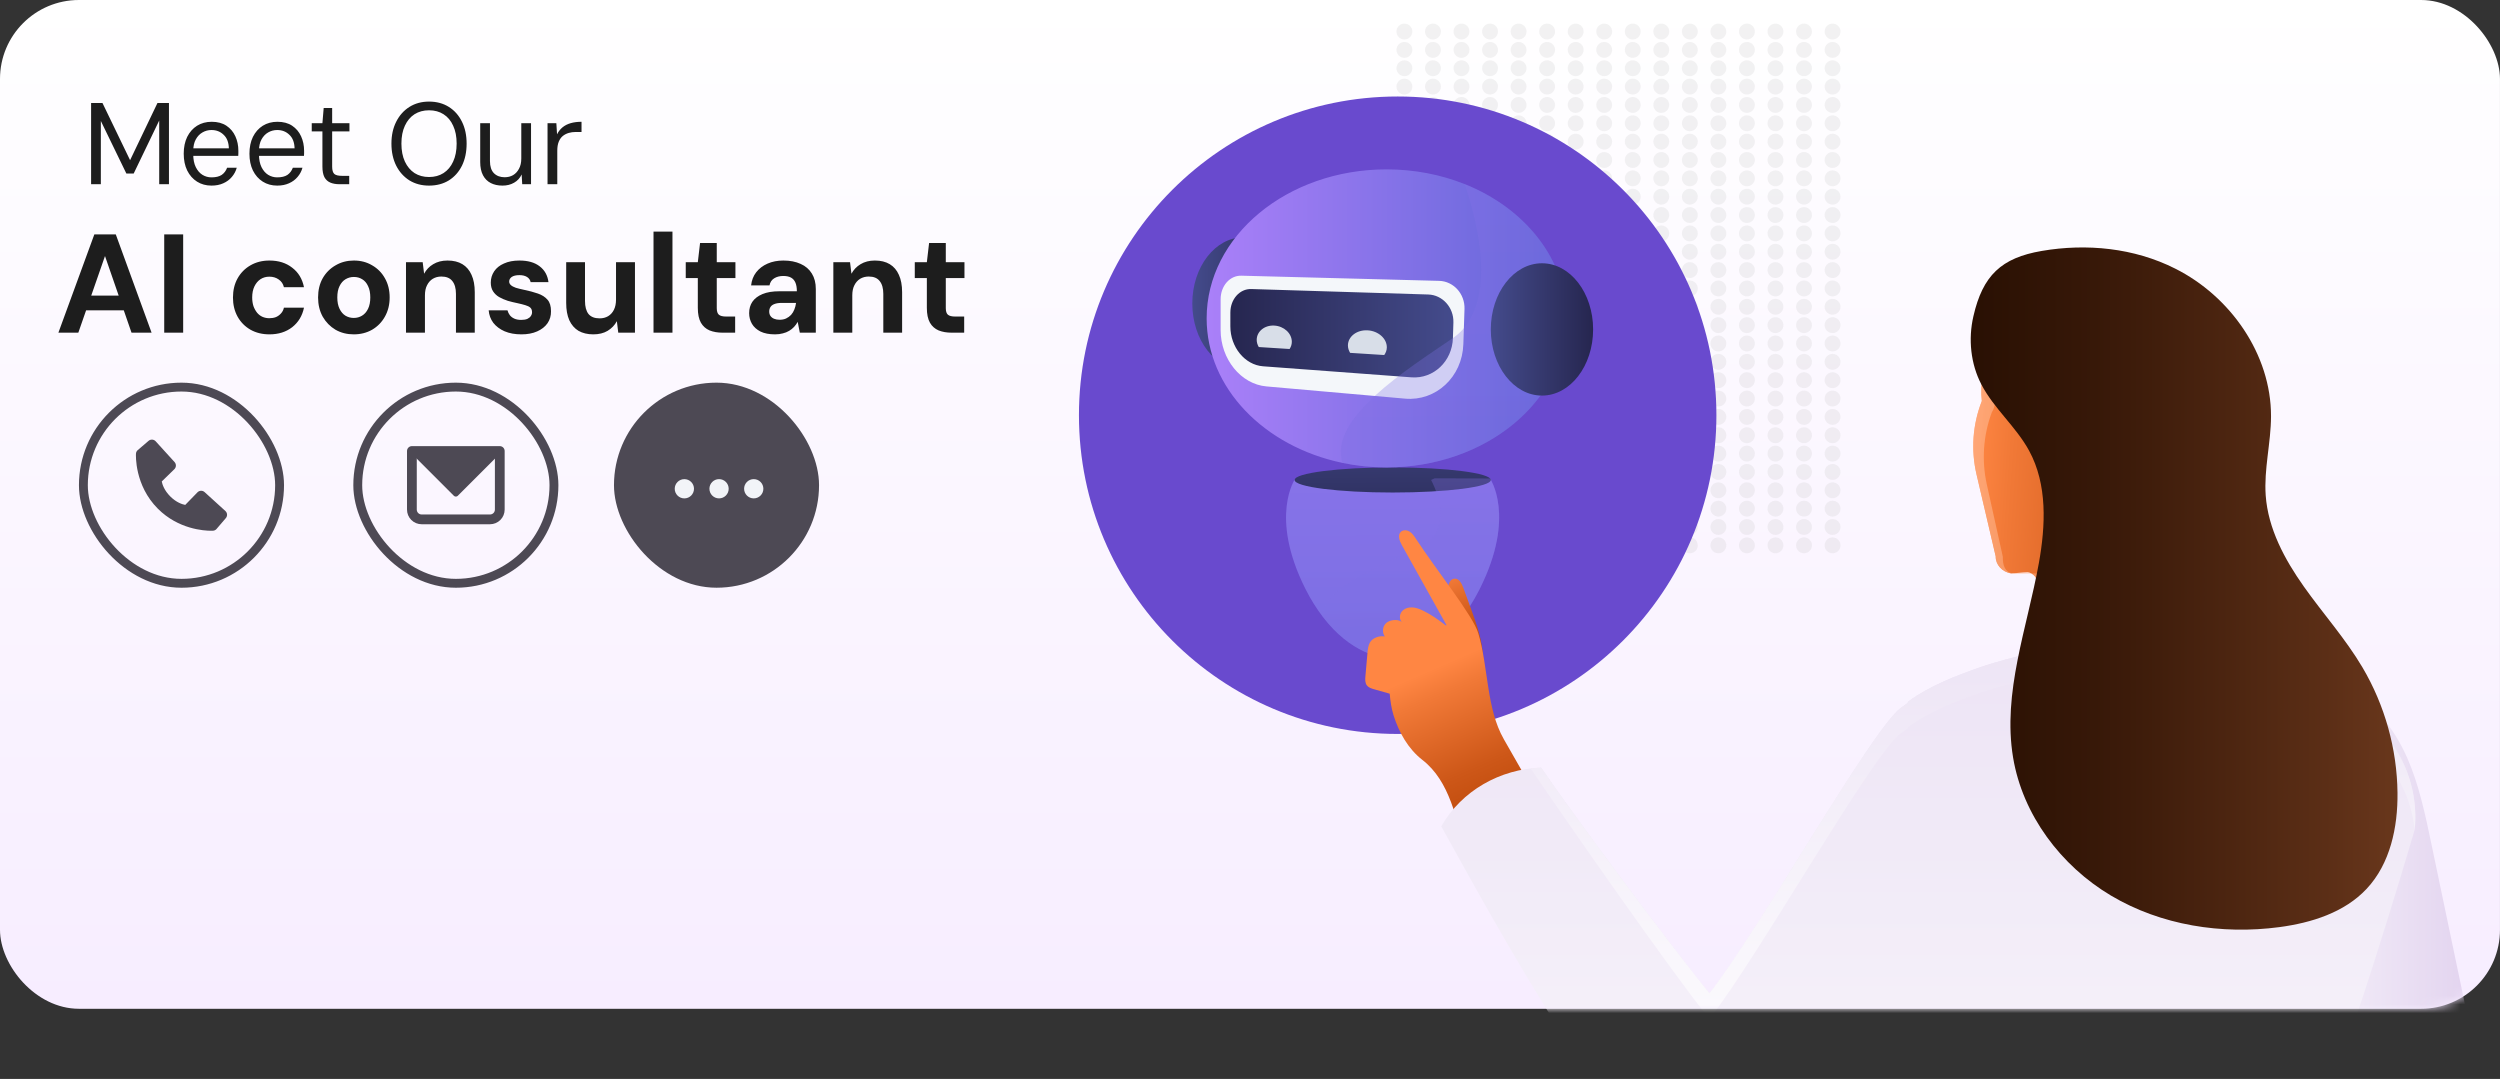<svg width="285" height="123" viewBox="0 0 285 123" fill="none" xmlns="http://www.w3.org/2000/svg">
<rect x="0" y="0" width="285" height="123" fill="#333333" stroke="none"/>
<rect width="284.997" height="115" rx="9" fill="url(#paint0_linear_22_1320)"/>
<mask id="mask0_22_1320" style="mask-type:alpha" maskUnits="userSpaceOnUse" x="0" y="0" width="285" height="115">
<rect width="284.997" height="115" rx="9" fill="url(#paint1_linear_22_1320)"/>
</mask>
<g mask="url(#mask0_22_1320)">
<g opacity="0.4" clip-path="url(#clip0_22_1320)">
<circle cx="160.102" cy="3.596" r="0.904" fill="#BEBEBE" fill-opacity="0.5"/>
<circle cx="163.356" cy="3.596" r="0.904" fill="#BEBEBE" fill-opacity="0.5"/>
<circle cx="166.61" cy="3.596" r="0.904" fill="#BEBEBE" fill-opacity="0.5"/>
<circle cx="169.864" cy="3.596" r="0.904" fill="#BEBEBE" fill-opacity="0.5"/>
<circle cx="173.118" cy="3.596" r="0.904" fill="#BEBEBE" fill-opacity="0.5"/>
<circle cx="176.372" cy="3.596" r="0.904" fill="#BEBEBE" fill-opacity="0.5"/>
<circle cx="179.626" cy="3.596" r="0.904" fill="#BEBEBE" fill-opacity="0.5"/>
<circle cx="182.879" cy="3.596" r="0.904" fill="#BEBEBE" fill-opacity="0.5"/>
<circle cx="186.133" cy="3.596" r="0.904" fill="#BEBEBE" fill-opacity="0.5"/>
<circle cx="189.387" cy="3.596" r="0.904" fill="#BEBEBE" fill-opacity="0.5"/>
<circle cx="192.641" cy="3.596" r="0.904" fill="#BEBEBE" fill-opacity="0.5"/>
<circle cx="195.895" cy="3.596" r="0.904" fill="#BEBEBE" fill-opacity="0.5"/>
<circle cx="199.149" cy="3.596" r="0.904" fill="#BEBEBE" fill-opacity="0.5"/>
<circle cx="202.403" cy="3.596" r="0.904" fill="#BEBEBE" fill-opacity="0.5"/>
<circle cx="205.657" cy="3.596" r="0.904" fill="#BEBEBE" fill-opacity="0.5"/>
<circle cx="208.911" cy="3.596" r="0.904" fill="#BEBEBE" fill-opacity="0.5"/>
<circle cx="160.102" cy="5.688" r="0.904" fill="#BEBEBE" fill-opacity="0.5"/>
<circle cx="163.356" cy="5.688" r="0.904" fill="#BEBEBE" fill-opacity="0.5"/>
<circle cx="166.61" cy="5.688" r="0.904" fill="#BEBEBE" fill-opacity="0.5"/>
<circle cx="169.864" cy="5.688" r="0.904" fill="#BEBEBE" fill-opacity="0.5"/>
<circle cx="173.118" cy="5.688" r="0.904" fill="#BEBEBE" fill-opacity="0.5"/>
<circle cx="176.372" cy="5.688" r="0.904" fill="#BEBEBE" fill-opacity="0.5"/>
<circle cx="179.626" cy="5.688" r="0.904" fill="#BEBEBE" fill-opacity="0.5"/>
<circle cx="182.879" cy="5.688" r="0.904" fill="#BEBEBE" fill-opacity="0.5"/>
<circle cx="186.133" cy="5.688" r="0.904" fill="#BEBEBE" fill-opacity="0.5"/>
<circle cx="189.387" cy="5.688" r="0.904" fill="#BEBEBE" fill-opacity="0.5"/>
<circle cx="192.641" cy="5.688" r="0.904" fill="#BEBEBE" fill-opacity="0.5"/>
<circle cx="195.895" cy="5.688" r="0.904" fill="#BEBEBE" fill-opacity="0.5"/>
<circle cx="199.149" cy="5.688" r="0.904" fill="#BEBEBE" fill-opacity="0.5"/>
<circle cx="202.403" cy="5.688" r="0.904" fill="#BEBEBE" fill-opacity="0.5"/>
<circle cx="205.657" cy="5.688" r="0.904" fill="#BEBEBE" fill-opacity="0.5"/>
<circle cx="208.911" cy="5.688" r="0.904" fill="#BEBEBE" fill-opacity="0.5"/>
<circle cx="160.102" cy="7.78" r="0.904" fill="#BEBEBE" fill-opacity="0.5"/>
<circle cx="163.356" cy="7.78" r="0.904" fill="#BEBEBE" fill-opacity="0.5"/>
<circle cx="166.61" cy="7.78" r="0.904" fill="#BEBEBE" fill-opacity="0.5"/>
<circle cx="169.864" cy="7.78" r="0.904" fill="#BEBEBE" fill-opacity="0.5"/>
<circle cx="173.118" cy="7.78" r="0.904" fill="#BEBEBE" fill-opacity="0.5"/>
<circle cx="176.372" cy="7.78" r="0.904" fill="#BEBEBE" fill-opacity="0.5"/>
<circle cx="179.626" cy="7.78" r="0.904" fill="#BEBEBE" fill-opacity="0.5"/>
<circle cx="182.879" cy="7.78" r="0.904" fill="#BEBEBE" fill-opacity="0.5"/>
<circle cx="186.133" cy="7.78" r="0.904" fill="#BEBEBE" fill-opacity="0.5"/>
<circle cx="189.387" cy="7.78" r="0.904" fill="#BEBEBE" fill-opacity="0.5"/>
<circle cx="192.641" cy="7.78" r="0.904" fill="#BEBEBE" fill-opacity="0.5"/>
<circle cx="195.895" cy="7.78" r="0.904" fill="#BEBEBE" fill-opacity="0.5"/>
<circle cx="199.149" cy="7.78" r="0.904" fill="#BEBEBE" fill-opacity="0.5"/>
<circle cx="202.403" cy="7.78" r="0.904" fill="#BEBEBE" fill-opacity="0.5"/>
<circle cx="205.657" cy="7.78" r="0.904" fill="#BEBEBE" fill-opacity="0.5"/>
<circle cx="208.911" cy="7.78" r="0.904" fill="#BEBEBE" fill-opacity="0.5"/>
<circle cx="160.102" cy="9.872" r="0.904" fill="#BEBEBE" fill-opacity="0.5"/>
<circle cx="163.356" cy="9.872" r="0.904" fill="#BEBEBE" fill-opacity="0.5"/>
<circle cx="166.61" cy="9.872" r="0.904" fill="#BEBEBE" fill-opacity="0.5"/>
<circle cx="169.864" cy="9.872" r="0.904" fill="#BEBEBE" fill-opacity="0.5"/>
<circle cx="173.118" cy="9.872" r="0.904" fill="#BEBEBE" fill-opacity="0.5"/>
<circle cx="176.372" cy="9.872" r="0.904" fill="#BEBEBE" fill-opacity="0.5"/>
<circle cx="179.626" cy="9.872" r="0.904" fill="#BEBEBE" fill-opacity="0.5"/>
<circle cx="182.879" cy="9.872" r="0.904" fill="#BEBEBE" fill-opacity="0.5"/>
<circle cx="186.133" cy="9.872" r="0.904" fill="#BEBEBE" fill-opacity="0.5"/>
<circle cx="189.387" cy="9.872" r="0.904" fill="#BEBEBE" fill-opacity="0.5"/>
<circle cx="192.641" cy="9.872" r="0.904" fill="#BEBEBE" fill-opacity="0.5"/>
<circle cx="195.895" cy="9.872" r="0.904" fill="#BEBEBE" fill-opacity="0.5"/>
<circle cx="199.149" cy="9.872" r="0.904" fill="#BEBEBE" fill-opacity="0.5"/>
<circle cx="202.403" cy="9.872" r="0.904" fill="#BEBEBE" fill-opacity="0.5"/>
<circle cx="205.657" cy="9.872" r="0.904" fill="#BEBEBE" fill-opacity="0.5"/>
<circle cx="208.911" cy="9.872" r="0.904" fill="#BEBEBE" fill-opacity="0.5"/>
<circle cx="160.102" cy="11.964" r="0.904" fill="#BEBEBE" fill-opacity="0.5"/>
<circle cx="163.356" cy="11.964" r="0.904" fill="#BEBEBE" fill-opacity="0.5"/>
<circle cx="166.61" cy="11.964" r="0.904" fill="#BEBEBE" fill-opacity="0.5"/>
<circle cx="169.864" cy="11.964" r="0.904" fill="#BEBEBE" fill-opacity="0.5"/>
<circle cx="173.118" cy="11.964" r="0.904" fill="#BEBEBE" fill-opacity="0.5"/>
<circle cx="176.372" cy="11.964" r="0.904" fill="#BEBEBE" fill-opacity="0.5"/>
<circle cx="179.626" cy="11.964" r="0.904" fill="#BEBEBE" fill-opacity="0.5"/>
<circle cx="182.879" cy="11.964" r="0.904" fill="#BEBEBE" fill-opacity="0.5"/>
<circle cx="186.133" cy="11.964" r="0.904" fill="#BEBEBE" fill-opacity="0.5"/>
<circle cx="189.387" cy="11.964" r="0.904" fill="#BEBEBE" fill-opacity="0.5"/>
<circle cx="192.641" cy="11.964" r="0.904" fill="#BEBEBE" fill-opacity="0.5"/>
<circle cx="195.895" cy="11.964" r="0.904" fill="#BEBEBE" fill-opacity="0.5"/>
<circle cx="199.149" cy="11.964" r="0.904" fill="#BEBEBE" fill-opacity="0.5"/>
<circle cx="202.403" cy="11.964" r="0.904" fill="#BEBEBE" fill-opacity="0.5"/>
<circle cx="205.657" cy="11.964" r="0.904" fill="#BEBEBE" fill-opacity="0.5"/>
<circle cx="208.911" cy="11.964" r="0.904" fill="#BEBEBE" fill-opacity="0.5"/>
<circle cx="160.102" cy="14.056" r="0.904" fill="#BEBEBE" fill-opacity="0.5"/>
<circle cx="163.356" cy="14.056" r="0.904" fill="#BEBEBE" fill-opacity="0.5"/>
<circle cx="166.61" cy="14.056" r="0.904" fill="#BEBEBE" fill-opacity="0.5"/>
<circle cx="169.864" cy="14.056" r="0.904" fill="#BEBEBE" fill-opacity="0.5"/>
<circle cx="173.118" cy="14.056" r="0.904" fill="#BEBEBE" fill-opacity="0.5"/>
<circle cx="176.372" cy="14.056" r="0.904" fill="#BEBEBE" fill-opacity="0.5"/>
<circle cx="179.626" cy="14.056" r="0.904" fill="#BEBEBE" fill-opacity="0.5"/>
<circle cx="182.879" cy="14.056" r="0.904" fill="#BEBEBE" fill-opacity="0.5"/>
<circle cx="186.133" cy="14.056" r="0.904" fill="#BEBEBE" fill-opacity="0.5"/>
<circle cx="189.387" cy="14.056" r="0.904" fill="#BEBEBE" fill-opacity="0.5"/>
<circle cx="192.641" cy="14.056" r="0.904" fill="#BEBEBE" fill-opacity="0.5"/>
<circle cx="195.895" cy="14.056" r="0.904" fill="#BEBEBE" fill-opacity="0.5"/>
<circle cx="199.149" cy="14.056" r="0.904" fill="#BEBEBE" fill-opacity="0.5"/>
<circle cx="202.403" cy="14.056" r="0.904" fill="#BEBEBE" fill-opacity="0.5"/>
<circle cx="205.657" cy="14.056" r="0.904" fill="#BEBEBE" fill-opacity="0.5"/>
<circle cx="208.911" cy="14.056" r="0.904" fill="#BEBEBE" fill-opacity="0.5"/>
<circle cx="160.102" cy="16.148" r="0.904" fill="#BEBEBE" fill-opacity="0.5"/>
<circle cx="163.356" cy="16.147" r="0.904" fill="#BEBEBE" fill-opacity="0.5"/>
<circle cx="166.61" cy="16.147" r="0.904" fill="#BEBEBE" fill-opacity="0.5"/>
<circle cx="169.864" cy="16.147" r="0.904" fill="#BEBEBE" fill-opacity="0.5"/>
<circle cx="173.118" cy="16.147" r="0.904" fill="#BEBEBE" fill-opacity="0.5"/>
<circle cx="176.372" cy="16.147" r="0.904" fill="#BEBEBE" fill-opacity="0.5"/>
<circle cx="179.626" cy="16.147" r="0.904" fill="#BEBEBE" fill-opacity="0.5"/>
<circle cx="182.879" cy="16.147" r="0.904" fill="#BEBEBE" fill-opacity="0.5"/>
<circle cx="186.133" cy="16.147" r="0.904" fill="#BEBEBE" fill-opacity="0.5"/>
<circle cx="189.387" cy="16.147" r="0.904" fill="#BEBEBE" fill-opacity="0.5"/>
<circle cx="192.641" cy="16.147" r="0.904" fill="#BEBEBE" fill-opacity="0.5"/>
<circle cx="195.895" cy="16.147" r="0.904" fill="#BEBEBE" fill-opacity="0.5"/>
<circle cx="199.149" cy="16.147" r="0.904" fill="#BEBEBE" fill-opacity="0.5"/>
<circle cx="202.403" cy="16.147" r="0.904" fill="#BEBEBE" fill-opacity="0.5"/>
<circle cx="205.657" cy="16.147" r="0.904" fill="#BEBEBE" fill-opacity="0.5"/>
<circle cx="208.911" cy="16.148" r="0.904" fill="#BEBEBE" fill-opacity="0.5"/>
<circle cx="160.102" cy="18.239" r="0.904" fill="#BEBEBE" fill-opacity="0.5"/>
<circle cx="163.356" cy="18.239" r="0.904" fill="#BEBEBE" fill-opacity="0.5"/>
<circle cx="166.61" cy="18.239" r="0.904" fill="#BEBEBE" fill-opacity="0.5"/>
<circle cx="169.864" cy="18.239" r="0.904" fill="#BEBEBE" fill-opacity="0.5"/>
<circle cx="173.118" cy="18.239" r="0.904" fill="#BEBEBE" fill-opacity="0.5"/>
<circle cx="176.372" cy="18.239" r="0.904" fill="#BEBEBE" fill-opacity="0.5"/>
<circle cx="179.626" cy="18.239" r="0.904" fill="#BEBEBE" fill-opacity="0.5"/>
<circle cx="182.879" cy="18.239" r="0.904" fill="#BEBEBE" fill-opacity="0.5"/>
<circle cx="186.133" cy="18.239" r="0.904" fill="#BEBEBE" fill-opacity="0.5"/>
<circle cx="189.387" cy="18.239" r="0.904" fill="#BEBEBE" fill-opacity="0.5"/>
<circle cx="192.641" cy="18.239" r="0.904" fill="#BEBEBE" fill-opacity="0.5"/>
<circle cx="195.895" cy="18.239" r="0.904" fill="#BEBEBE" fill-opacity="0.5"/>
<circle cx="199.149" cy="18.239" r="0.904" fill="#BEBEBE" fill-opacity="0.5"/>
<circle cx="202.403" cy="18.239" r="0.904" fill="#BEBEBE" fill-opacity="0.5"/>
<circle cx="205.657" cy="18.239" r="0.904" fill="#BEBEBE" fill-opacity="0.5"/>
<circle cx="208.911" cy="18.239" r="0.904" fill="#BEBEBE" fill-opacity="0.5"/>
<circle cx="160.102" cy="20.331" r="0.904" fill="#BEBEBE" fill-opacity="0.5"/>
<circle cx="163.356" cy="20.331" r="0.904" fill="#BEBEBE" fill-opacity="0.5"/>
<circle cx="166.61" cy="20.331" r="0.904" fill="#BEBEBE" fill-opacity="0.5"/>
<circle cx="169.864" cy="20.331" r="0.904" fill="#BEBEBE" fill-opacity="0.5"/>
<circle cx="173.118" cy="20.331" r="0.904" fill="#BEBEBE" fill-opacity="0.5"/>
<circle cx="176.372" cy="20.331" r="0.904" fill="#BEBEBE" fill-opacity="0.5"/>
<circle cx="179.626" cy="20.331" r="0.904" fill="#BEBEBE" fill-opacity="0.5"/>
<circle cx="182.879" cy="20.331" r="0.904" fill="#BEBEBE" fill-opacity="0.5"/>
<circle cx="186.133" cy="20.331" r="0.904" fill="#BEBEBE" fill-opacity="0.5"/>
<circle cx="189.387" cy="20.331" r="0.904" fill="#BEBEBE" fill-opacity="0.5"/>
<circle cx="192.641" cy="20.331" r="0.904" fill="#BEBEBE" fill-opacity="0.5"/>
<circle cx="195.895" cy="20.331" r="0.904" fill="#BEBEBE" fill-opacity="0.5"/>
<circle cx="199.149" cy="20.331" r="0.904" fill="#BEBEBE" fill-opacity="0.5"/>
<circle cx="202.403" cy="20.331" r="0.904" fill="#BEBEBE" fill-opacity="0.5"/>
<circle cx="205.657" cy="20.331" r="0.904" fill="#BEBEBE" fill-opacity="0.5"/>
<circle cx="208.911" cy="20.331" r="0.904" fill="#BEBEBE" fill-opacity="0.5"/>
<circle cx="160.102" cy="22.423" r="0.904" fill="#BEBEBE" fill-opacity="0.5"/>
<circle cx="163.356" cy="22.423" r="0.904" fill="#BEBEBE" fill-opacity="0.5"/>
<circle cx="166.61" cy="22.423" r="0.904" fill="#BEBEBE" fill-opacity="0.5"/>
<circle cx="169.864" cy="22.423" r="0.904" fill="#BEBEBE" fill-opacity="0.5"/>
<circle cx="173.118" cy="22.423" r="0.904" fill="#BEBEBE" fill-opacity="0.5"/>
<circle cx="176.372" cy="22.423" r="0.904" fill="#BEBEBE" fill-opacity="0.5"/>
<circle cx="179.626" cy="22.423" r="0.904" fill="#BEBEBE" fill-opacity="0.5"/>
<circle cx="182.879" cy="22.423" r="0.904" fill="#BEBEBE" fill-opacity="0.5"/>
<circle cx="186.133" cy="22.423" r="0.904" fill="#BEBEBE" fill-opacity="0.5"/>
<circle cx="189.387" cy="22.423" r="0.904" fill="#BEBEBE" fill-opacity="0.5"/>
<circle cx="192.641" cy="22.423" r="0.904" fill="#BEBEBE" fill-opacity="0.5"/>
<circle cx="195.895" cy="22.423" r="0.904" fill="#BEBEBE" fill-opacity="0.5"/>
<circle cx="199.149" cy="22.423" r="0.904" fill="#BEBEBE" fill-opacity="0.5"/>
<circle cx="202.403" cy="22.423" r="0.904" fill="#BEBEBE" fill-opacity="0.5"/>
<circle cx="205.657" cy="22.423" r="0.904" fill="#BEBEBE" fill-opacity="0.5"/>
<circle cx="208.911" cy="22.423" r="0.904" fill="#BEBEBE" fill-opacity="0.5"/>
<circle cx="160.102" cy="24.515" r="0.904" fill="#BEBEBE" fill-opacity="0.5"/>
<circle cx="163.356" cy="24.515" r="0.904" fill="#BEBEBE" fill-opacity="0.5"/>
<circle cx="166.61" cy="24.515" r="0.904" fill="#BEBEBE" fill-opacity="0.5"/>
<circle cx="169.864" cy="24.515" r="0.904" fill="#BEBEBE" fill-opacity="0.5"/>
<circle cx="173.118" cy="24.515" r="0.904" fill="#BEBEBE" fill-opacity="0.5"/>
<circle cx="176.372" cy="24.515" r="0.904" fill="#BEBEBE" fill-opacity="0.5"/>
<circle cx="179.626" cy="24.515" r="0.904" fill="#BEBEBE" fill-opacity="0.5"/>
<circle cx="182.879" cy="24.515" r="0.904" fill="#BEBEBE" fill-opacity="0.5"/>
<circle cx="186.133" cy="24.515" r="0.904" fill="#BEBEBE" fill-opacity="0.5"/>
<circle cx="189.387" cy="24.515" r="0.904" fill="#BEBEBE" fill-opacity="0.5"/>
<circle cx="192.641" cy="24.515" r="0.904" fill="#BEBEBE" fill-opacity="0.5"/>
<circle cx="195.895" cy="24.515" r="0.904" fill="#BEBEBE" fill-opacity="0.5"/>
<circle cx="199.149" cy="24.515" r="0.904" fill="#BEBEBE" fill-opacity="0.5"/>
<circle cx="202.403" cy="24.515" r="0.904" fill="#BEBEBE" fill-opacity="0.5"/>
<circle cx="205.657" cy="24.515" r="0.904" fill="#BEBEBE" fill-opacity="0.5"/>
<circle cx="208.911" cy="24.515" r="0.904" fill="#BEBEBE" fill-opacity="0.5"/>
<circle cx="160.102" cy="26.607" r="0.904" fill="#BEBEBE" fill-opacity="0.5"/>
<circle cx="163.356" cy="26.607" r="0.904" fill="#BEBEBE" fill-opacity="0.5"/>
<circle cx="166.61" cy="26.607" r="0.904" fill="#BEBEBE" fill-opacity="0.5"/>
<circle cx="169.864" cy="26.607" r="0.904" fill="#BEBEBE" fill-opacity="0.5"/>
<circle cx="173.118" cy="26.607" r="0.904" fill="#BEBEBE" fill-opacity="0.5"/>
<circle cx="176.372" cy="26.607" r="0.904" fill="#BEBEBE" fill-opacity="0.5"/>
<circle cx="179.625" cy="26.607" r="0.904" fill="#BEBEBE" fill-opacity="0.5"/>
<circle cx="182.879" cy="26.607" r="0.904" fill="#BEBEBE" fill-opacity="0.5"/>
<circle cx="186.133" cy="26.607" r="0.904" fill="#BEBEBE" fill-opacity="0.5"/>
<circle cx="189.387" cy="26.607" r="0.904" fill="#BEBEBE" fill-opacity="0.5"/>
<circle cx="192.641" cy="26.607" r="0.904" fill="#BEBEBE" fill-opacity="0.5"/>
<circle cx="195.895" cy="26.607" r="0.904" fill="#BEBEBE" fill-opacity="0.5"/>
<circle cx="199.149" cy="26.607" r="0.904" fill="#BEBEBE" fill-opacity="0.5"/>
<circle cx="202.403" cy="26.607" r="0.904" fill="#BEBEBE" fill-opacity="0.5"/>
<circle cx="205.657" cy="26.607" r="0.904" fill="#BEBEBE" fill-opacity="0.5"/>
<circle cx="208.911" cy="26.607" r="0.904" fill="#BEBEBE" fill-opacity="0.5"/>
<circle cx="160.102" cy="28.699" r="0.904" fill="#BEBEBE" fill-opacity="0.5"/>
<circle cx="163.356" cy="28.699" r="0.904" fill="#BEBEBE" fill-opacity="0.5"/>
<circle cx="166.61" cy="28.699" r="0.904" fill="#BEBEBE" fill-opacity="0.5"/>
<circle cx="169.864" cy="28.699" r="0.904" fill="#BEBEBE" fill-opacity="0.5"/>
<circle cx="173.118" cy="28.699" r="0.904" fill="#BEBEBE" fill-opacity="0.5"/>
<circle cx="176.372" cy="28.699" r="0.904" fill="#BEBEBE" fill-opacity="0.5"/>
<circle cx="179.626" cy="28.699" r="0.904" fill="#BEBEBE" fill-opacity="0.5"/>
<circle cx="182.879" cy="28.699" r="0.904" fill="#BEBEBE" fill-opacity="0.5"/>
<circle cx="186.133" cy="28.699" r="0.904" fill="#BEBEBE" fill-opacity="0.5"/>
<circle cx="189.387" cy="28.699" r="0.904" fill="#BEBEBE" fill-opacity="0.5"/>
<circle cx="192.641" cy="28.699" r="0.904" fill="#BEBEBE" fill-opacity="0.5"/>
<circle cx="195.895" cy="28.699" r="0.904" fill="#BEBEBE" fill-opacity="0.5"/>
<circle cx="199.149" cy="28.699" r="0.904" fill="#BEBEBE" fill-opacity="0.5"/>
<circle cx="202.403" cy="28.699" r="0.904" fill="#BEBEBE" fill-opacity="0.5"/>
<circle cx="205.657" cy="28.699" r="0.904" fill="#BEBEBE" fill-opacity="0.5"/>
<circle cx="208.911" cy="28.699" r="0.904" fill="#BEBEBE" fill-opacity="0.5"/>
<circle cx="160.102" cy="30.791" r="0.904" fill="#BEBEBE" fill-opacity="0.5"/>
<circle cx="163.356" cy="30.791" r="0.904" fill="#BEBEBE" fill-opacity="0.5"/>
<circle cx="166.61" cy="30.791" r="0.904" fill="#BEBEBE" fill-opacity="0.5"/>
<circle cx="169.864" cy="30.791" r="0.904" fill="#BEBEBE" fill-opacity="0.5"/>
<circle cx="173.118" cy="30.791" r="0.904" fill="#BEBEBE" fill-opacity="0.5"/>
<circle cx="176.372" cy="30.791" r="0.904" fill="#BEBEBE" fill-opacity="0.5"/>
<circle cx="179.626" cy="30.791" r="0.904" fill="#BEBEBE" fill-opacity="0.5"/>
<circle cx="182.879" cy="30.791" r="0.904" fill="#BEBEBE" fill-opacity="0.5"/>
<circle cx="186.133" cy="30.791" r="0.904" fill="#BEBEBE" fill-opacity="0.5"/>
<circle cx="189.387" cy="30.791" r="0.904" fill="#BEBEBE" fill-opacity="0.5"/>
<circle cx="192.641" cy="30.791" r="0.904" fill="#BEBEBE" fill-opacity="0.5"/>
<circle cx="195.895" cy="30.791" r="0.904" fill="#BEBEBE" fill-opacity="0.5"/>
<circle cx="199.149" cy="30.791" r="0.904" fill="#BEBEBE" fill-opacity="0.5"/>
<circle cx="202.403" cy="30.791" r="0.904" fill="#BEBEBE" fill-opacity="0.5"/>
<circle cx="205.657" cy="30.791" r="0.904" fill="#BEBEBE" fill-opacity="0.5"/>
<circle cx="208.911" cy="30.791" r="0.904" fill="#BEBEBE" fill-opacity="0.5"/>
<circle cx="160.102" cy="32.883" r="0.904" fill="#BEBEBE" fill-opacity="0.5"/>
<circle cx="163.356" cy="32.883" r="0.904" fill="#BEBEBE" fill-opacity="0.5"/>
<circle cx="166.61" cy="32.883" r="0.904" fill="#BEBEBE" fill-opacity="0.5"/>
<circle cx="169.864" cy="32.883" r="0.904" fill="#BEBEBE" fill-opacity="0.5"/>
<circle cx="173.118" cy="32.883" r="0.904" fill="#BEBEBE" fill-opacity="0.5"/>
<circle cx="176.372" cy="32.883" r="0.904" fill="#BEBEBE" fill-opacity="0.5"/>
<circle cx="179.626" cy="32.883" r="0.904" fill="#BEBEBE" fill-opacity="0.5"/>
<circle cx="182.879" cy="32.883" r="0.904" fill="#BEBEBE" fill-opacity="0.5"/>
<circle cx="186.133" cy="32.883" r="0.904" fill="#BEBEBE" fill-opacity="0.5"/>
<circle cx="189.387" cy="32.883" r="0.904" fill="#BEBEBE" fill-opacity="0.5"/>
<circle cx="192.641" cy="32.883" r="0.904" fill="#BEBEBE" fill-opacity="0.5"/>
<circle cx="195.895" cy="32.883" r="0.904" fill="#BEBEBE" fill-opacity="0.5"/>
<circle cx="199.149" cy="32.883" r="0.904" fill="#BEBEBE" fill-opacity="0.5"/>
<circle cx="202.403" cy="32.883" r="0.904" fill="#BEBEBE" fill-opacity="0.5"/>
<circle cx="205.657" cy="32.883" r="0.904" fill="#BEBEBE" fill-opacity="0.5"/>
<circle cx="208.911" cy="32.883" r="0.904" fill="#BEBEBE" fill-opacity="0.5"/>
<circle cx="160.102" cy="34.974" r="0.904" fill="#BEBEBE" fill-opacity="0.5"/>
<circle cx="163.356" cy="34.975" r="0.904" fill="#BEBEBE" fill-opacity="0.5"/>
<circle cx="166.61" cy="34.975" r="0.904" fill="#BEBEBE" fill-opacity="0.5"/>
<circle cx="169.864" cy="34.975" r="0.904" fill="#BEBEBE" fill-opacity="0.5"/>
<circle cx="173.118" cy="34.975" r="0.904" fill="#BEBEBE" fill-opacity="0.5"/>
<circle cx="176.372" cy="34.975" r="0.904" fill="#BEBEBE" fill-opacity="0.5"/>
<circle cx="179.626" cy="34.975" r="0.904" fill="#BEBEBE" fill-opacity="0.5"/>
<circle cx="182.879" cy="34.975" r="0.904" fill="#BEBEBE" fill-opacity="0.5"/>
<circle cx="186.133" cy="34.975" r="0.904" fill="#BEBEBE" fill-opacity="0.5"/>
<circle cx="189.387" cy="34.975" r="0.904" fill="#BEBEBE" fill-opacity="0.5"/>
<circle cx="192.641" cy="34.975" r="0.904" fill="#BEBEBE" fill-opacity="0.5"/>
<circle cx="195.895" cy="34.975" r="0.904" fill="#BEBEBE" fill-opacity="0.5"/>
<circle cx="199.149" cy="34.975" r="0.904" fill="#BEBEBE" fill-opacity="0.5"/>
<circle cx="202.403" cy="34.975" r="0.904" fill="#BEBEBE" fill-opacity="0.5"/>
<circle cx="205.657" cy="34.975" r="0.904" fill="#BEBEBE" fill-opacity="0.5"/>
<circle cx="208.911" cy="34.974" r="0.904" fill="#BEBEBE" fill-opacity="0.5"/>
<circle cx="160.102" cy="37.066" r="0.904" fill="#BEBEBE" fill-opacity="0.5"/>
<circle cx="163.356" cy="37.067" r="0.904" fill="#BEBEBE" fill-opacity="0.5"/>
<circle cx="166.61" cy="37.067" r="0.904" fill="#BEBEBE" fill-opacity="0.5"/>
<circle cx="169.864" cy="37.067" r="0.904" fill="#BEBEBE" fill-opacity="0.5"/>
<circle cx="173.118" cy="37.067" r="0.904" fill="#BEBEBE" fill-opacity="0.5"/>
<circle cx="176.372" cy="37.067" r="0.904" fill="#BEBEBE" fill-opacity="0.5"/>
<circle cx="179.626" cy="37.067" r="0.904" fill="#BEBEBE" fill-opacity="0.5"/>
<circle cx="182.879" cy="37.067" r="0.904" fill="#BEBEBE" fill-opacity="0.5"/>
<circle cx="186.133" cy="37.067" r="0.904" fill="#BEBEBE" fill-opacity="0.5"/>
<circle cx="189.387" cy="37.067" r="0.904" fill="#BEBEBE" fill-opacity="0.5"/>
<circle cx="192.641" cy="37.067" r="0.904" fill="#BEBEBE" fill-opacity="0.5"/>
<circle cx="195.895" cy="37.067" r="0.904" fill="#BEBEBE" fill-opacity="0.5"/>
<circle cx="199.149" cy="37.067" r="0.904" fill="#BEBEBE" fill-opacity="0.5"/>
<circle cx="202.403" cy="37.067" r="0.904" fill="#BEBEBE" fill-opacity="0.5"/>
<circle cx="205.657" cy="37.067" r="0.904" fill="#BEBEBE" fill-opacity="0.5"/>
<circle cx="208.911" cy="37.066" r="0.904" fill="#BEBEBE" fill-opacity="0.5"/>
<circle cx="160.102" cy="39.158" r="0.904" fill="#BEBEBE" fill-opacity="0.5"/>
<circle cx="163.356" cy="39.158" r="0.904" fill="#BEBEBE" fill-opacity="0.5"/>
<circle cx="166.61" cy="39.158" r="0.904" fill="#BEBEBE" fill-opacity="0.5"/>
<circle cx="169.864" cy="39.158" r="0.904" fill="#BEBEBE" fill-opacity="0.5"/>
<circle cx="173.118" cy="39.158" r="0.904" fill="#BEBEBE" fill-opacity="0.5"/>
<circle cx="176.372" cy="39.158" r="0.904" fill="#BEBEBE" fill-opacity="0.5"/>
<circle cx="179.626" cy="39.158" r="0.904" fill="#BEBEBE" fill-opacity="0.5"/>
<circle cx="182.879" cy="39.158" r="0.904" fill="#BEBEBE" fill-opacity="0.5"/>
<circle cx="186.133" cy="39.158" r="0.904" fill="#BEBEBE" fill-opacity="0.5"/>
<circle cx="189.387" cy="39.158" r="0.904" fill="#BEBEBE" fill-opacity="0.5"/>
<circle cx="192.641" cy="39.158" r="0.904" fill="#BEBEBE" fill-opacity="0.5"/>
<circle cx="195.895" cy="39.158" r="0.904" fill="#BEBEBE" fill-opacity="0.5"/>
<circle cx="199.149" cy="39.158" r="0.904" fill="#BEBEBE" fill-opacity="0.5"/>
<circle cx="202.403" cy="39.158" r="0.904" fill="#BEBEBE" fill-opacity="0.5"/>
<circle cx="205.657" cy="39.158" r="0.904" fill="#BEBEBE" fill-opacity="0.5"/>
<circle cx="208.911" cy="39.158" r="0.904" fill="#BEBEBE" fill-opacity="0.5"/>
<circle cx="160.102" cy="41.25" r="0.904" fill="#BEBEBE" fill-opacity="0.5"/>
<circle cx="163.356" cy="41.25" r="0.904" fill="#BEBEBE" fill-opacity="0.5"/>
<circle cx="166.61" cy="41.25" r="0.904" fill="#BEBEBE" fill-opacity="0.5"/>
<circle cx="169.864" cy="41.25" r="0.904" fill="#BEBEBE" fill-opacity="0.5"/>
<circle cx="173.118" cy="41.25" r="0.904" fill="#BEBEBE" fill-opacity="0.5"/>
<circle cx="176.372" cy="41.25" r="0.904" fill="#BEBEBE" fill-opacity="0.5"/>
<circle cx="179.626" cy="41.25" r="0.904" fill="#BEBEBE" fill-opacity="0.5"/>
<circle cx="182.879" cy="41.25" r="0.904" fill="#BEBEBE" fill-opacity="0.5"/>
<circle cx="186.133" cy="41.25" r="0.904" fill="#BEBEBE" fill-opacity="0.5"/>
<circle cx="189.387" cy="41.25" r="0.904" fill="#BEBEBE" fill-opacity="0.5"/>
<circle cx="192.641" cy="41.25" r="0.904" fill="#BEBEBE" fill-opacity="0.5"/>
<circle cx="195.895" cy="41.25" r="0.904" fill="#BEBEBE" fill-opacity="0.5"/>
<circle cx="199.149" cy="41.25" r="0.904" fill="#BEBEBE" fill-opacity="0.5"/>
<circle cx="202.403" cy="41.25" r="0.904" fill="#BEBEBE" fill-opacity="0.5"/>
<circle cx="205.657" cy="41.25" r="0.904" fill="#BEBEBE" fill-opacity="0.5"/>
<circle cx="208.911" cy="41.25" r="0.904" fill="#BEBEBE" fill-opacity="0.5"/>
<circle cx="160.102" cy="43.342" r="0.904" fill="#BEBEBE" fill-opacity="0.5"/>
<circle cx="163.356" cy="43.342" r="0.904" fill="#BEBEBE" fill-opacity="0.5"/>
<circle cx="166.61" cy="43.342" r="0.904" fill="#BEBEBE" fill-opacity="0.5"/>
<circle cx="169.864" cy="43.342" r="0.904" fill="#BEBEBE" fill-opacity="0.5"/>
<circle cx="173.118" cy="43.342" r="0.904" fill="#BEBEBE" fill-opacity="0.5"/>
<circle cx="176.372" cy="43.342" r="0.904" fill="#BEBEBE" fill-opacity="0.5"/>
<circle cx="179.626" cy="43.342" r="0.904" fill="#BEBEBE" fill-opacity="0.5"/>
<circle cx="182.879" cy="43.342" r="0.904" fill="#BEBEBE" fill-opacity="0.5"/>
<circle cx="186.133" cy="43.342" r="0.904" fill="#BEBEBE" fill-opacity="0.5"/>
<circle cx="189.387" cy="43.342" r="0.904" fill="#BEBEBE" fill-opacity="0.5"/>
<circle cx="192.641" cy="43.342" r="0.904" fill="#BEBEBE" fill-opacity="0.5"/>
<circle cx="195.895" cy="43.342" r="0.904" fill="#BEBEBE" fill-opacity="0.5"/>
<circle cx="199.149" cy="43.342" r="0.904" fill="#BEBEBE" fill-opacity="0.5"/>
<circle cx="202.403" cy="43.342" r="0.904" fill="#BEBEBE" fill-opacity="0.5"/>
<circle cx="205.657" cy="43.342" r="0.904" fill="#BEBEBE" fill-opacity="0.5"/>
<circle cx="208.911" cy="43.342" r="0.904" fill="#BEBEBE" fill-opacity="0.5"/>
<circle cx="160.102" cy="45.434" r="0.904" fill="#BEBEBE" fill-opacity="0.5"/>
<circle cx="163.356" cy="45.434" r="0.904" fill="#BEBEBE" fill-opacity="0.5"/>
<circle cx="166.61" cy="45.434" r="0.904" fill="#BEBEBE" fill-opacity="0.5"/>
<circle cx="169.864" cy="45.434" r="0.904" fill="#BEBEBE" fill-opacity="0.5"/>
<circle cx="173.118" cy="45.434" r="0.904" fill="#BEBEBE" fill-opacity="0.5"/>
<circle cx="176.372" cy="45.434" r="0.904" fill="#BEBEBE" fill-opacity="0.5"/>
<circle cx="179.626" cy="45.434" r="0.904" fill="#BEBEBE" fill-opacity="0.5"/>
<circle cx="182.879" cy="45.434" r="0.904" fill="#BEBEBE" fill-opacity="0.5"/>
<circle cx="186.133" cy="45.434" r="0.904" fill="#BEBEBE" fill-opacity="0.5"/>
<circle cx="189.387" cy="45.434" r="0.904" fill="#BEBEBE" fill-opacity="0.5"/>
<circle cx="192.641" cy="45.434" r="0.904" fill="#BEBEBE" fill-opacity="0.5"/>
<circle cx="195.895" cy="45.434" r="0.904" fill="#BEBEBE" fill-opacity="0.5"/>
<circle cx="199.149" cy="45.434" r="0.904" fill="#BEBEBE" fill-opacity="0.5"/>
<circle cx="202.403" cy="45.434" r="0.904" fill="#BEBEBE" fill-opacity="0.5"/>
<circle cx="205.657" cy="45.434" r="0.904" fill="#BEBEBE" fill-opacity="0.5"/>
<circle cx="208.911" cy="45.434" r="0.904" fill="#BEBEBE" fill-opacity="0.5"/>
<circle cx="160.102" cy="47.526" r="0.904" fill="#BEBEBE" fill-opacity="0.5"/>
<circle cx="163.356" cy="47.526" r="0.904" fill="#BEBEBE" fill-opacity="0.5"/>
<circle cx="166.61" cy="47.526" r="0.904" fill="#BEBEBE" fill-opacity="0.5"/>
<circle cx="169.864" cy="47.526" r="0.904" fill="#BEBEBE" fill-opacity="0.5"/>
<circle cx="173.118" cy="47.526" r="0.904" fill="#BEBEBE" fill-opacity="0.5"/>
<circle cx="176.372" cy="47.526" r="0.904" fill="#BEBEBE" fill-opacity="0.5"/>
<circle cx="179.626" cy="47.526" r="0.904" fill="#BEBEBE" fill-opacity="0.5"/>
<circle cx="182.879" cy="47.526" r="0.904" fill="#BEBEBE" fill-opacity="0.5"/>
<circle cx="186.133" cy="47.526" r="0.904" fill="#BEBEBE" fill-opacity="0.5"/>
<circle cx="189.387" cy="47.526" r="0.904" fill="#BEBEBE" fill-opacity="0.5"/>
<circle cx="192.641" cy="47.526" r="0.904" fill="#BEBEBE" fill-opacity="0.5"/>
<circle cx="195.895" cy="47.526" r="0.904" fill="#BEBEBE" fill-opacity="0.5"/>
<circle cx="199.149" cy="47.526" r="0.904" fill="#BEBEBE" fill-opacity="0.5"/>
<circle cx="202.403" cy="47.526" r="0.904" fill="#BEBEBE" fill-opacity="0.5"/>
<circle cx="205.657" cy="47.526" r="0.904" fill="#BEBEBE" fill-opacity="0.5"/>
<circle cx="208.911" cy="47.526" r="0.904" fill="#BEBEBE" fill-opacity="0.5"/>
<circle cx="160.102" cy="49.618" r="0.904" fill="#BEBEBE" fill-opacity="0.5"/>
<circle cx="163.356" cy="49.618" r="0.904" fill="#BEBEBE" fill-opacity="0.5"/>
<circle cx="166.61" cy="49.618" r="0.904" fill="#BEBEBE" fill-opacity="0.5"/>
<circle cx="169.864" cy="49.618" r="0.904" fill="#BEBEBE" fill-opacity="0.5"/>
<circle cx="173.118" cy="49.618" r="0.904" fill="#BEBEBE" fill-opacity="0.5"/>
<circle cx="176.372" cy="49.618" r="0.904" fill="#BEBEBE" fill-opacity="0.5"/>
<circle cx="179.626" cy="49.618" r="0.904" fill="#BEBEBE" fill-opacity="0.5"/>
<circle cx="182.879" cy="49.618" r="0.904" fill="#BEBEBE" fill-opacity="0.5"/>
<circle cx="186.133" cy="49.618" r="0.904" fill="#BEBEBE" fill-opacity="0.5"/>
<circle cx="189.387" cy="49.618" r="0.904" fill="#BEBEBE" fill-opacity="0.5"/>
<circle cx="192.641" cy="49.618" r="0.904" fill="#BEBEBE" fill-opacity="0.5"/>
<circle cx="195.895" cy="49.618" r="0.904" fill="#BEBEBE" fill-opacity="0.5"/>
<circle cx="199.149" cy="49.618" r="0.904" fill="#BEBEBE" fill-opacity="0.5"/>
<circle cx="202.403" cy="49.618" r="0.904" fill="#BEBEBE" fill-opacity="0.5"/>
<circle cx="205.657" cy="49.618" r="0.904" fill="#BEBEBE" fill-opacity="0.5"/>
<circle cx="208.911" cy="49.618" r="0.904" fill="#BEBEBE" fill-opacity="0.5"/>
<circle cx="160.102" cy="51.71" r="0.904" fill="#BEBEBE" fill-opacity="0.5"/>
<circle cx="163.356" cy="51.71" r="0.904" fill="#BEBEBE" fill-opacity="0.5"/>
<circle cx="166.61" cy="51.71" r="0.904" fill="#BEBEBE" fill-opacity="0.5"/>
<circle cx="169.864" cy="51.71" r="0.904" fill="#BEBEBE" fill-opacity="0.5"/>
<circle cx="173.118" cy="51.71" r="0.904" fill="#BEBEBE" fill-opacity="0.5"/>
<circle cx="176.372" cy="51.71" r="0.904" fill="#BEBEBE" fill-opacity="0.5"/>
<circle cx="179.626" cy="51.71" r="0.904" fill="#BEBEBE" fill-opacity="0.5"/>
<circle cx="182.879" cy="51.71" r="0.904" fill="#BEBEBE" fill-opacity="0.5"/>
<circle cx="186.133" cy="51.71" r="0.904" fill="#BEBEBE" fill-opacity="0.5"/>
<circle cx="189.387" cy="51.71" r="0.904" fill="#BEBEBE" fill-opacity="0.5"/>
<circle cx="192.641" cy="51.71" r="0.904" fill="#BEBEBE" fill-opacity="0.5"/>
<circle cx="195.895" cy="51.71" r="0.904" fill="#BEBEBE" fill-opacity="0.5"/>
<circle cx="199.149" cy="51.71" r="0.904" fill="#BEBEBE" fill-opacity="0.5"/>
<circle cx="202.403" cy="51.71" r="0.904" fill="#BEBEBE" fill-opacity="0.5"/>
<circle cx="205.657" cy="51.71" r="0.904" fill="#BEBEBE" fill-opacity="0.5"/>
<circle cx="208.911" cy="51.71" r="0.904" fill="#BEBEBE" fill-opacity="0.5"/>
<circle cx="160.102" cy="53.802" r="0.904" fill="#BEBEBE" fill-opacity="0.5"/>
<circle cx="163.356" cy="53.801" r="0.904" fill="#BEBEBE" fill-opacity="0.5"/>
<circle cx="166.61" cy="53.801" r="0.904" fill="#BEBEBE" fill-opacity="0.5"/>
<circle cx="169.864" cy="53.801" r="0.904" fill="#BEBEBE" fill-opacity="0.5"/>
<circle cx="173.118" cy="53.801" r="0.904" fill="#BEBEBE" fill-opacity="0.5"/>
<circle cx="176.372" cy="53.801" r="0.904" fill="#BEBEBE" fill-opacity="0.5"/>
<circle cx="179.626" cy="53.801" r="0.904" fill="#BEBEBE" fill-opacity="0.5"/>
<circle cx="182.879" cy="53.801" r="0.904" fill="#BEBEBE" fill-opacity="0.5"/>
<circle cx="186.133" cy="53.801" r="0.904" fill="#BEBEBE" fill-opacity="0.5"/>
<circle cx="189.387" cy="53.801" r="0.904" fill="#BEBEBE" fill-opacity="0.5"/>
<circle cx="192.641" cy="53.801" r="0.904" fill="#BEBEBE" fill-opacity="0.5"/>
<circle cx="195.895" cy="53.801" r="0.904" fill="#BEBEBE" fill-opacity="0.5"/>
<circle cx="199.149" cy="53.801" r="0.904" fill="#BEBEBE" fill-opacity="0.5"/>
<circle cx="202.403" cy="53.801" r="0.904" fill="#BEBEBE" fill-opacity="0.5"/>
<circle cx="205.657" cy="53.801" r="0.904" fill="#BEBEBE" fill-opacity="0.5"/>
<circle cx="208.911" cy="53.802" r="0.904" fill="#BEBEBE" fill-opacity="0.5"/>
<circle cx="160.102" cy="55.894" r="0.904" fill="#BEBEBE" fill-opacity="0.5"/>
<circle cx="163.356" cy="55.894" r="0.904" fill="#BEBEBE" fill-opacity="0.5"/>
<circle cx="166.61" cy="55.894" r="0.904" fill="#BEBEBE" fill-opacity="0.5"/>
<circle cx="169.864" cy="55.894" r="0.904" fill="#BEBEBE" fill-opacity="0.5"/>
<circle cx="173.118" cy="55.894" r="0.904" fill="#BEBEBE" fill-opacity="0.5"/>
<circle cx="176.372" cy="55.894" r="0.904" fill="#BEBEBE" fill-opacity="0.5"/>
<circle cx="179.626" cy="55.894" r="0.904" fill="#BEBEBE" fill-opacity="0.5"/>
<circle cx="182.879" cy="55.894" r="0.904" fill="#BEBEBE" fill-opacity="0.5"/>
<circle cx="186.133" cy="55.894" r="0.904" fill="#BEBEBE" fill-opacity="0.5"/>
<circle cx="189.387" cy="55.894" r="0.904" fill="#BEBEBE" fill-opacity="0.5"/>
<circle cx="192.641" cy="55.894" r="0.904" fill="#BEBEBE" fill-opacity="0.5"/>
<circle cx="195.895" cy="55.894" r="0.904" fill="#BEBEBE" fill-opacity="0.5"/>
<circle cx="199.149" cy="55.894" r="0.904" fill="#BEBEBE" fill-opacity="0.5"/>
<circle cx="202.403" cy="55.894" r="0.904" fill="#BEBEBE" fill-opacity="0.5"/>
<circle cx="205.657" cy="55.894" r="0.904" fill="#BEBEBE" fill-opacity="0.5"/>
<circle cx="208.911" cy="55.894" r="0.904" fill="#BEBEBE" fill-opacity="0.5"/>
<circle cx="160.102" cy="57.985" r="0.904" fill="#BEBEBE" fill-opacity="0.5"/>
<circle cx="163.356" cy="57.985" r="0.904" fill="#BEBEBE" fill-opacity="0.5"/>
<circle cx="166.61" cy="57.985" r="0.904" fill="#BEBEBE" fill-opacity="0.5"/>
<circle cx="169.864" cy="57.985" r="0.904" fill="#BEBEBE" fill-opacity="0.5"/>
<circle cx="173.118" cy="57.985" r="0.904" fill="#BEBEBE" fill-opacity="0.5"/>
<circle cx="176.372" cy="57.985" r="0.904" fill="#BEBEBE" fill-opacity="0.5"/>
<circle cx="179.626" cy="57.985" r="0.904" fill="#BEBEBE" fill-opacity="0.5"/>
<circle cx="182.879" cy="57.985" r="0.904" fill="#BEBEBE" fill-opacity="0.5"/>
<circle cx="186.133" cy="57.985" r="0.904" fill="#BEBEBE" fill-opacity="0.5"/>
<circle cx="189.387" cy="57.985" r="0.904" fill="#BEBEBE" fill-opacity="0.5"/>
<circle cx="192.641" cy="57.985" r="0.904" fill="#BEBEBE" fill-opacity="0.5"/>
<circle cx="195.895" cy="57.985" r="0.904" fill="#BEBEBE" fill-opacity="0.5"/>
<circle cx="199.149" cy="57.985" r="0.904" fill="#BEBEBE" fill-opacity="0.5"/>
<circle cx="202.403" cy="57.985" r="0.904" fill="#BEBEBE" fill-opacity="0.5"/>
<circle cx="205.657" cy="57.985" r="0.904" fill="#BEBEBE" fill-opacity="0.5"/>
<circle cx="208.911" cy="57.985" r="0.904" fill="#BEBEBE" fill-opacity="0.5"/>
<circle cx="160.102" cy="60.077" r="0.904" fill="#BEBEBE" fill-opacity="0.5"/>
<circle cx="163.356" cy="60.077" r="0.904" fill="#BEBEBE" fill-opacity="0.5"/>
<circle cx="166.61" cy="60.077" r="0.904" fill="#BEBEBE" fill-opacity="0.5"/>
<circle cx="169.864" cy="60.077" r="0.904" fill="#BEBEBE" fill-opacity="0.5"/>
<circle cx="173.118" cy="60.077" r="0.904" fill="#BEBEBE" fill-opacity="0.5"/>
<circle cx="176.372" cy="60.077" r="0.904" fill="#BEBEBE" fill-opacity="0.5"/>
<circle cx="179.626" cy="60.077" r="0.904" fill="#BEBEBE" fill-opacity="0.5"/>
<circle cx="182.879" cy="60.077" r="0.904" fill="#BEBEBE" fill-opacity="0.5"/>
<circle cx="186.133" cy="60.077" r="0.904" fill="#BEBEBE" fill-opacity="0.5"/>
<circle cx="189.387" cy="60.077" r="0.904" fill="#BEBEBE" fill-opacity="0.5"/>
<circle cx="192.641" cy="60.077" r="0.904" fill="#BEBEBE" fill-opacity="0.5"/>
<circle cx="195.895" cy="60.077" r="0.904" fill="#BEBEBE" fill-opacity="0.5"/>
<circle cx="199.149" cy="60.077" r="0.904" fill="#BEBEBE" fill-opacity="0.5"/>
<circle cx="202.403" cy="60.077" r="0.904" fill="#BEBEBE" fill-opacity="0.5"/>
<circle cx="205.657" cy="60.077" r="0.904" fill="#BEBEBE" fill-opacity="0.5"/>
<circle cx="208.911" cy="60.077" r="0.904" fill="#BEBEBE" fill-opacity="0.5"/>
<circle cx="160.102" cy="62.169" r="0.904" fill="#BEBEBE" fill-opacity="0.5"/>
<circle cx="163.356" cy="62.169" r="0.904" fill="#BEBEBE" fill-opacity="0.5"/>
<circle cx="166.61" cy="62.169" r="0.904" fill="#BEBEBE" fill-opacity="0.5"/>
<circle cx="169.864" cy="62.169" r="0.904" fill="#BEBEBE" fill-opacity="0.5"/>
<circle cx="173.118" cy="62.169" r="0.904" fill="#BEBEBE" fill-opacity="0.5"/>
<circle cx="176.372" cy="62.169" r="0.904" fill="#BEBEBE" fill-opacity="0.5"/>
<circle cx="179.626" cy="62.169" r="0.904" fill="#BEBEBE" fill-opacity="0.5"/>
<circle cx="182.879" cy="62.169" r="0.904" fill="#BEBEBE" fill-opacity="0.5"/>
<circle cx="186.133" cy="62.169" r="0.904" fill="#BEBEBE" fill-opacity="0.5"/>
<circle cx="189.387" cy="62.169" r="0.904" fill="#BEBEBE" fill-opacity="0.5"/>
<circle cx="192.641" cy="62.169" r="0.904" fill="#BEBEBE" fill-opacity="0.5"/>
<circle cx="195.895" cy="62.169" r="0.904" fill="#BEBEBE" fill-opacity="0.5"/>
<circle cx="199.149" cy="62.169" r="0.904" fill="#BEBEBE" fill-opacity="0.5"/>
<circle cx="202.403" cy="62.169" r="0.904" fill="#BEBEBE" fill-opacity="0.5"/>
<circle cx="205.657" cy="62.169" r="0.904" fill="#BEBEBE" fill-opacity="0.5"/>
<circle cx="208.911" cy="62.169" r="0.904" fill="#BEBEBE" fill-opacity="0.5"/>
</g>
<circle cx="159.335" cy="47.335" r="36.335" fill="#694ACE"/>
<g clip-path="url(#clip1_22_1320)">
<path d="M168.699 67.109C165.12 74.251 160.252 75.009 158.816 75.081V75.087C158.816 75.087 158.858 75.09 158.751 75.088C158.644 75.09 158.685 75.087 158.685 75.087V75.081C157.38 75.022 153.992 74.493 150.78 70.292C150.102 69.405 149.429 68.354 148.806 67.11C144.647 58.815 147.671 54.543 147.671 54.543L158.685 54.516V54.515L158.751 54.516L158.816 54.515V54.516L163.509 54.528L169.849 54.543C169.849 54.543 172.858 58.815 168.699 67.11V67.109Z" fill="url(#paint2_linear_22_1320)"/>
<path d="M158.768 56.148C164.944 56.148 169.951 55.507 169.951 54.716C169.951 53.925 164.944 53.284 158.768 53.284C152.592 53.284 147.585 53.925 147.585 54.716C147.585 55.507 152.592 56.148 158.768 56.148Z" fill="url(#paint3_linear_22_1320)"/>
<path style="mix-blend-mode:multiply" opacity="0.3" d="M168.699 67.109C165.12 74.251 160.252 75.009 158.816 75.081V75.087C158.816 75.087 158.858 75.09 158.751 75.088C158.644 75.09 158.685 75.087 158.685 75.087V75.081C157.38 75.022 153.992 74.493 150.78 70.292C150.798 66.422 159.681 63.793 162.456 61.999C165.967 59.73 163.142 54.716 163.142 54.716C163.278 54.651 163.41 54.588 163.543 54.528L169.866 54.543C169.866 54.543 172.858 58.815 168.699 67.11V67.109Z" fill="url(#paint4_linear_22_1320)"/>
<path d="M141.753 42.139C144.974 42.139 147.585 38.762 147.585 34.597C147.585 30.432 144.974 27.055 141.753 27.055C138.533 27.055 135.922 30.432 135.922 34.597C135.922 38.762 138.533 42.139 141.753 42.139Z" fill="url(#paint5_linear_22_1320)"/>
<path d="M178.582 36.296C178.582 45.679 169.398 53.284 158.069 53.284C156.329 53.284 154.64 53.105 153.027 52.767C144.136 50.906 137.557 44.238 137.557 36.296C137.557 26.915 146.741 19.308 158.069 19.308C161.252 19.308 164.265 19.909 166.954 20.98C173.834 23.722 178.582 29.551 178.582 36.296V36.296Z" fill="url(#paint6_linear_22_1320)"/>
<path d="M144.372 44.051L160.188 45.446C163.684 45.754 166.7 42.989 166.822 39.232L166.953 35.223C167.009 33.498 165.702 32.059 164.057 32.017L141.51 31.429C140.201 31.395 139.152 32.598 139.152 34.111V37.63C139.152 40.932 141.455 43.794 144.372 44.051H144.372Z" fill="#F4F7FA"/>
<path d="M143.992 41.758L160.915 43.017C163.415 43.203 165.55 41.206 165.633 38.538L165.688 36.767C165.741 35.056 164.449 33.623 162.824 33.573L142.649 32.95C141.326 32.909 140.264 34.11 140.262 35.628L140.261 37.2C140.257 39.569 141.911 41.603 143.992 41.758Z" fill="url(#paint7_linear_22_1320)"/>
<path d="M153.914 40.226C153.755 39.961 153.658 39.669 153.663 39.36C153.68 38.358 154.674 37.595 155.893 37.657C157.128 37.72 158.12 38.602 158.097 39.624C158.09 39.94 157.978 40.225 157.803 40.473L153.913 40.226H153.914Z" fill="#D8DEE8"/>
<path d="M143.5 39.563C143.353 39.311 143.263 39.034 143.264 38.74C143.269 37.787 144.157 37.058 145.259 37.115C146.373 37.172 147.278 38.007 147.268 38.979C147.265 39.278 147.168 39.55 147.012 39.786L143.5 39.563H143.5Z" fill="#D8DEE8"/>
<path style="mix-blend-mode:multiply" opacity="0.3" d="M178.582 36.296C178.582 45.679 169.398 53.284 158.07 53.284C156.329 53.284 154.641 53.105 153.027 52.767C151.432 47.677 160.448 42.095 165.633 38.538C171.985 34.181 166.954 20.98 166.954 20.98C173.834 23.722 178.582 29.551 178.582 36.296L178.582 36.296Z" fill="url(#paint8_linear_22_1320)"/>
<path d="M175.783 45.097C179.004 45.097 181.615 41.72 181.615 37.555C181.615 33.39 179.004 30.013 175.783 30.013C172.562 30.013 169.951 33.39 169.951 37.555C169.951 41.72 172.562 45.097 175.783 45.097Z" fill="url(#paint9_linear_22_1320)"/>
</g>
<path d="M169.101 75.544C169.029 72.537 168.151 70.756 166.826 67.03C166.642 66.516 166.302 65.885 165.764 65.968C165.245 66.045 165.084 66.715 165.065 67.239C164.949 70.649 165.802 74.089 167.5 77.048" fill="url(#paint10_linear_22_1320)"/>
<path d="M171.426 84.248C169.441 80.779 169.674 76.029 168.529 72.202C167.918 70.159 163.755 65.012 161.398 61.398C161.204 61.102 161 60.796 160.699 60.607C160.398 60.418 159.971 60.379 159.709 60.617C159.297 60.985 159.54 61.66 159.811 62.145C161.509 65.187 163.207 68.228 164.905 71.27C164.881 71.28 164.857 71.29 164.832 71.304C164.008 70.674 163.164 70.062 162.232 69.616C161.839 69.427 161.422 69.262 160.985 69.242C160.549 69.223 160.088 69.368 159.811 69.708C159.535 70.048 159.501 70.591 159.802 70.906C159.379 70.538 158.429 70.649 158.016 71.033C157.604 71.411 157.541 72.11 157.871 72.561C157.264 72.435 156.469 72.711 156.168 73.25C155.969 73.609 155.93 74.031 155.891 74.438L155.658 77.077C155.624 77.441 155.605 77.844 155.823 78.135C156.017 78.387 156.342 78.489 156.648 78.576C157.24 78.746 157.832 78.911 158.424 79.081C158.501 79.93 158.623 80.764 158.86 81.526C159.472 83.486 160.524 85.364 162.145 86.625C165.303 89.075 166.021 93.383 167.142 97.385L176.364 92.898C174.715 90.011 173.065 87.129 171.421 84.243L171.426 84.248Z" fill="url(#paint11_linear_22_1320)"/>
<path d="M283.897 128.332C281.655 117.616 279.414 106.894 277.172 96.177C276.479 92.849 275.766 89.478 274.441 86.441C272.966 83.059 270.191 79.314 267.145 78.999C263.962 78.669 260.44 80.105 259.465 84.345C258.8 87.231 259.426 90.462 260.057 93.504C262.642 106.05 265.233 118.596 267.819 131.141C263.113 130.501 258.388 130.132 253.677 130.613C252.775 130.705 251.785 130.875 251.198 131.563C250.567 132.306 250.616 133.451 251.067 134.314C251.518 135.178 252.294 135.823 253.066 136.42C257.922 140.194 263.38 143.192 269.163 145.278C270.628 145.807 273.083 146.962 275.145 147.379C275.538 147.486 275.94 147.534 276.338 147.534C276.668 147.544 276.978 147.529 277.255 147.466C277.274 147.466 277.294 147.452 277.313 147.452C278.182 147.297 279.031 146.947 279.812 146.481C281.961 145.196 283.819 142.974 284.581 140.015C285.517 136.366 284.707 132.214 283.892 128.328L283.897 128.332Z" fill="url(#paint12_linear_22_1320)"/>
<path d="M229.866 35.39L227.174 39.911C226.13 41.658 225.694 43.695 225.927 45.718C224.884 48.377 224.67 51.288 225.32 54.068L227.508 63.431C227.489 64.377 228.241 65.206 229.274 65.376L231.142 65.231C231.797 65.342 232.268 65.871 232.234 66.472L234.499 82.22L248.559 82.055L243.178 61.99L238.186 62.358L234.829 54.31L235.038 54.446C236.309 55.266 237.25 53.903 237.725 53C238.458 51.613 239.443 49.886 239.225 48.314C239.006 46.747 236.566 45.893 235.455 47.251C235.28 47.465 235.14 47.702 235.013 47.94C234.916 48.129 234.523 48.721 234.572 48.925L233.097 42.749L236.503 36.413L229.871 35.394L229.866 35.39Z" fill="url(#paint13_linear_22_1320)"/>
<g opacity="0.54">
<path d="M225.927 45.713C224.884 48.372 224.67 51.282 225.32 54.057L227.513 63.421C227.494 64.367 228.241 65.196 229.279 65.366L231.147 65.221C231.802 65.332 232.268 65.861 232.238 66.463L234.504 82.21L236.372 82.346L234.101 66.598C234.131 66.002 233.665 65.468 233.01 65.356L229.556 65.415C228.522 65.245 228.304 64.42 228.323 63.469L226.499 55.236C225.893 52.5 226.087 49.648 227.062 47.018C227.518 46.285 227.576 45.369 227.217 44.583L226.824 43.724C226.509 43.04 226.567 42.239 226.975 41.609L230.832 35.598L229.861 35.38L227.169 39.896C226.126 41.643 225.689 43.685 225.922 45.703L225.927 45.713Z" fill="url(#paint14_linear_22_1320)"/>
</g>
<path d="M275.275 94.61C275.867 88.798 272.908 83.205 267.77 80.42L255.933 73.997C242.179 70.319 225.883 76.02 225.849 76.029C222.987 77.029 220.008 78.164 217.548 79.964C217.519 80.027 217.49 80.09 217.461 80.153C217.204 80.328 216.951 80.502 216.714 80.677C213.357 83.161 200.583 105.972 194.882 113.245C190.535 107.884 179.566 93.218 175.69 87.508C171.013 87.668 166.623 90.137 164.304 94.203C169.107 102.775 187.173 136.716 195.726 136.745C200.068 136.759 206.938 130.229 212.964 123.413C213.395 124.18 213.813 124.956 214.181 125.751C214.86 127.217 215.515 128.774 215.69 130.389C215.874 132.073 215.443 133.868 215.045 135.493C214.332 138.418 213.201 141.208 212.056 143.993C211.586 145.637 210.911 147.233 210.3 148.636C210.106 149.077 209.912 149.514 209.713 149.945C208.903 152.104 208.122 154.278 207.35 156.456C206.768 158.105 206.172 159.765 205.541 161.409C205.347 162.127 205.158 162.84 204.973 163.563H269.886C269.886 163.563 259.421 135.546 263.254 129.487C266.635 124.141 275.271 94.61 275.271 94.61H275.275Z" fill="url(#paint15_linear_22_1320)"/>
<path d="M175.685 87.508C179.562 93.218 190.526 107.884 194.873 113.245C200.578 105.977 213.352 83.161 216.709 80.677C216.942 80.502 217.194 80.328 217.451 80.153C217.48 80.09 217.514 80.027 217.544 79.964C220.003 78.164 222.987 77.029 225.844 76.029C225.883 76.015 242.179 70.315 255.928 73.992L267.771 80.415C272.894 83.195 275.853 88.774 275.271 94.576C274.791 89.88 272.025 85.635 267.771 83.326L255.928 76.903C242.179 73.225 225.883 78.926 225.844 78.94C222.987 79.94 220.003 81.075 217.544 82.875C217.514 82.938 217.48 83.001 217.451 83.064C217.194 83.239 216.942 83.413 216.709 83.588C213.352 86.072 200.578 108.888 194.873 116.155C190.526 110.795 178.368 93.31 174.492 87.6" fill="url(#paint16_linear_22_1320)"/>
<path d="M225.883 43.84C227.319 46.591 229.837 48.653 231.321 51.384C233.412 55.227 233.204 59.903 232.427 64.212C231.093 71.586 228.26 78.965 229.492 86.358C230.584 92.903 234.945 98.7 240.651 102.096C246.356 105.487 253.279 106.569 259.857 105.691C263.515 105.201 267.27 104.022 269.793 101.33C272.481 98.462 273.359 94.314 273.315 90.385C273.262 85.378 271.87 80.396 269.323 76.088C267.392 72.818 264.83 69.965 262.637 66.865C260.444 63.765 258.562 60.272 258.29 56.483C258.077 53.471 258.892 50.472 258.897 47.45C258.911 40.401 254.264 33.769 247.962 30.616C243.295 28.263 237.871 27.729 232.757 28.607C228.153 29.398 226.033 31.392 224.966 36.059C224.369 38.654 224.646 41.473 225.883 43.84Z" fill="url(#paint17_linear_22_1320)"/>
</g>
<rect x="9.506" y="44.129" width="22.366" height="22.366" rx="11.183" stroke="#4D4954" stroke-width="1.012"/>
<path d="M25.694 58.255L23.323 56.099C23.211 55.998 23.064 55.943 22.912 55.948C22.761 55.953 22.617 56.016 22.512 56.124L21.116 57.56C20.78 57.496 20.105 57.285 19.41 56.592C18.715 55.896 18.504 55.219 18.442 54.885L19.876 53.489C19.984 53.383 20.048 53.24 20.052 53.088C20.057 52.937 20.003 52.79 19.901 52.678L17.746 50.307C17.644 50.195 17.502 50.127 17.35 50.117C17.199 50.108 17.05 50.158 16.934 50.257L15.669 51.342C15.568 51.443 15.508 51.578 15.5 51.721C15.491 51.866 15.324 55.32 18.002 57.999C20.339 60.335 23.265 60.506 24.071 60.506C24.189 60.506 24.262 60.503 24.281 60.502C24.423 60.494 24.558 60.433 24.659 60.332L25.744 59.066C25.843 58.951 25.893 58.802 25.884 58.65C25.875 58.499 25.806 58.357 25.694 58.255Z" fill="#4D4954"/>
<rect x="40.785" y="44.129" width="22.366" height="22.366" rx="11.183" stroke="#4D4954" stroke-width="1.012"/>
<path d="M46.956 51.415V50.858C46.808 50.858 46.666 50.917 46.562 51.021C46.458 51.126 46.399 51.267 46.399 51.415H46.956ZM56.974 51.415H57.531C57.531 51.267 57.472 51.126 57.368 51.021C57.264 50.917 57.122 50.858 56.974 50.858V51.415ZM46.956 51.971H56.974V50.858H46.956V51.971ZM56.418 51.415V58.094H57.531V51.415H56.418ZM55.861 58.651H48.069V59.764H55.861V58.651ZM47.512 58.094V51.415H46.399V58.094H47.512ZM48.069 58.651C47.921 58.651 47.779 58.592 47.675 58.488C47.571 58.383 47.512 58.242 47.512 58.094H46.399C46.399 58.537 46.575 58.962 46.888 59.275C47.201 59.588 47.626 59.764 48.069 59.764V58.651ZM56.418 58.094C56.418 58.242 56.359 58.383 56.255 58.488C56.15 58.592 56.009 58.651 55.861 58.651V59.764C56.304 59.764 56.729 59.588 57.042 59.275C57.355 58.962 57.531 58.537 57.531 58.094H56.418Z" fill="#4D4954"/>
<path d="M47.42 51.74L51.965 56.285L56.511 51.74" fill="#4D4954"/>
<path d="M47.42 51.74L51.965 56.285L56.511 51.74H47.42Z" stroke="#4D4954" stroke-width="0.649" stroke-linecap="round" stroke-linejoin="round"/>
<rect x="69.994" y="43.623" width="23.377" height="23.377" rx="11.689" fill="#4D4954"/>
<circle cx="78.017" cy="55.719" r="1.098" fill="#F2F4F8"/>
<circle cx="81.972" cy="55.718" r="1.098" fill="#F2F4F8"/>
<circle cx="85.926" cy="55.718" r="1.098" fill="#F2F4F8"/>
<path d="M10.385 21V11.74H11.681L14.83 18.262L17.952 11.74H19.261V21H18.15V13.738L15.24 19.783H14.406L11.496 13.79V21H10.385ZM24.105 21.159C23.488 21.159 22.941 21.009 22.465 20.709C21.989 20.409 21.614 19.986 21.341 19.439C21.076 18.892 20.944 18.253 20.944 17.521C20.944 16.789 21.076 16.15 21.341 15.603C21.614 15.056 21.989 14.633 22.465 14.333C22.95 14.033 23.506 13.883 24.132 13.883C24.802 13.883 25.362 14.033 25.812 14.333C26.262 14.633 26.601 15.034 26.831 15.537C27.06 16.039 27.174 16.59 27.174 17.19C27.174 17.278 27.174 17.367 27.174 17.455C27.174 17.543 27.17 17.649 27.161 17.772H21.777V16.912H26.09C26.072 16.233 25.874 15.717 25.494 15.365C25.124 15.003 24.661 14.822 24.105 14.822C23.735 14.822 23.391 14.915 23.074 15.1C22.765 15.277 22.514 15.541 22.32 15.894C22.125 16.247 22.029 16.688 22.029 17.217V17.587C22.029 18.169 22.125 18.659 22.32 19.055C22.514 19.443 22.765 19.735 23.074 19.928C23.391 20.122 23.735 20.22 24.105 20.22C24.599 20.22 24.987 20.127 25.27 19.942C25.552 19.748 25.759 19.474 25.891 19.122H26.989C26.883 19.51 26.698 19.858 26.434 20.167C26.178 20.475 25.852 20.718 25.455 20.894C25.067 21.071 24.617 21.159 24.105 21.159ZM31.598 21.159C30.981 21.159 30.434 21.009 29.958 20.709C29.482 20.409 29.107 19.986 28.833 19.439C28.569 18.892 28.436 18.253 28.436 17.521C28.436 16.789 28.569 16.15 28.833 15.603C29.107 15.056 29.482 14.633 29.958 14.333C30.443 14.033 30.998 13.883 31.625 13.883C32.295 13.883 32.855 14.033 33.305 14.333C33.754 14.633 34.094 15.034 34.323 15.537C34.552 16.039 34.667 16.59 34.667 17.19C34.667 17.278 34.667 17.367 34.667 17.455C34.667 17.543 34.663 17.649 34.654 17.772H29.27V16.912H33.582C33.565 16.233 33.366 15.717 32.987 15.365C32.617 15.003 32.154 14.822 31.598 14.822C31.228 14.822 30.884 14.915 30.566 15.1C30.258 15.277 30.006 15.541 29.812 15.894C29.618 16.247 29.521 16.688 29.521 17.217V17.587C29.521 18.169 29.618 18.659 29.812 19.055C30.006 19.443 30.258 19.735 30.566 19.928C30.884 20.122 31.228 20.22 31.598 20.22C32.092 20.22 32.48 20.127 32.762 19.942C33.044 19.748 33.252 19.474 33.384 19.122H34.482C34.376 19.51 34.191 19.858 33.926 20.167C33.67 20.475 33.344 20.718 32.947 20.894C32.559 21.071 32.11 21.159 31.598 21.159ZM38.686 21C38.289 21 37.945 20.938 37.654 20.815C37.363 20.691 37.138 20.484 36.98 20.193C36.83 19.893 36.755 19.492 36.755 18.989V14.981H35.538V14.042H36.755L36.9 12.309H37.866V14.042H39.837V14.981H37.866V18.989C37.866 19.404 37.95 19.686 38.117 19.836C38.285 19.977 38.58 20.047 39.004 20.047H39.81V21H38.686ZM48.909 21.159C48.062 21.159 47.317 20.96 46.673 20.564C46.03 20.158 45.527 19.598 45.165 18.883C44.804 18.16 44.623 17.323 44.623 16.37C44.623 15.426 44.804 14.597 45.165 13.883C45.527 13.16 46.03 12.595 46.673 12.19C47.317 11.784 48.062 11.581 48.909 11.581C49.773 11.581 50.527 11.784 51.171 12.19C51.815 12.595 52.313 13.16 52.666 13.883C53.019 14.597 53.195 15.426 53.195 16.37C53.195 17.323 53.019 18.16 52.666 18.883C52.313 19.598 51.815 20.158 51.171 20.564C50.527 20.96 49.773 21.159 48.909 21.159ZM48.909 20.18C49.544 20.18 50.095 20.03 50.563 19.73C51.039 19.421 51.405 18.985 51.66 18.42C51.925 17.847 52.057 17.164 52.057 16.37C52.057 15.576 51.925 14.897 51.66 14.333C51.405 13.76 51.039 13.323 50.563 13.023C50.095 12.723 49.544 12.573 48.909 12.573C48.283 12.573 47.732 12.723 47.255 13.023C46.788 13.323 46.422 13.76 46.157 14.333C45.893 14.897 45.761 15.576 45.761 16.37C45.761 17.164 45.893 17.847 46.157 18.42C46.422 18.985 46.788 19.421 47.255 19.73C47.732 20.03 48.283 20.18 48.909 20.18ZM57.284 21.159C56.772 21.159 56.327 21.062 55.948 20.868C55.569 20.674 55.273 20.378 55.062 19.981C54.85 19.576 54.744 19.073 54.744 18.473V14.042H55.855V18.354C55.855 18.972 56.005 19.435 56.305 19.743C56.614 20.052 57.024 20.206 57.535 20.206C57.888 20.206 58.206 20.127 58.488 19.968C58.77 19.801 58.995 19.558 59.162 19.241C59.339 18.923 59.427 18.535 59.427 18.076V14.042H60.538V21H59.533L59.467 19.889C59.281 20.294 58.995 20.608 58.607 20.828C58.227 21.049 57.787 21.159 57.284 21.159ZM62.419 21V14.042H63.424L63.503 15.312C63.662 14.994 63.869 14.73 64.125 14.518C64.381 14.306 64.689 14.148 65.051 14.042C65.421 13.936 65.836 13.883 66.294 13.883V15.047H65.607C65.342 15.047 65.086 15.082 64.839 15.153C64.592 15.224 64.368 15.338 64.165 15.497C63.971 15.656 63.816 15.872 63.702 16.145C63.587 16.419 63.53 16.762 63.53 17.177V21H62.419Z" fill="#1D1D1D"/>
<path d="M6.657 37.925L10.753 26.725H13.201L17.281 37.925H14.993L11.969 29.189L8.929 37.925H6.657ZM8.465 35.381L9.041 33.701H14.737L15.297 35.381H8.465ZM18.721 37.925V26.725H20.881V37.925H18.721ZM30.718 38.117C29.907 38.117 29.187 37.941 28.558 37.589C27.928 37.226 27.438 36.73 27.086 36.101C26.734 35.461 26.558 34.735 26.558 33.925C26.558 33.093 26.734 32.362 27.086 31.733C27.438 31.103 27.928 30.607 28.558 30.245C29.187 29.882 29.907 29.701 30.718 29.701C31.753 29.701 32.617 29.973 33.31 30.517C34.014 31.05 34.462 31.791 34.654 32.741H32.366C32.281 32.367 32.083 32.074 31.774 31.861C31.475 31.647 31.118 31.541 30.702 31.541C30.328 31.541 29.992 31.637 29.694 31.829C29.406 32.021 29.177 32.293 29.006 32.645C28.835 32.997 28.75 33.418 28.75 33.909C28.75 34.271 28.798 34.602 28.894 34.901C29 35.189 29.139 35.439 29.31 35.653C29.48 35.855 29.683 36.01 29.918 36.117C30.163 36.223 30.424 36.277 30.702 36.277C30.979 36.277 31.23 36.234 31.454 36.149C31.678 36.053 31.87 35.914 32.03 35.733C32.2 35.551 32.312 35.333 32.366 35.077H34.654C34.462 36.005 34.014 36.746 33.31 37.301C32.606 37.845 31.742 38.117 30.718 38.117ZM40.325 38.117C39.557 38.117 38.864 37.941 38.245 37.589C37.637 37.226 37.152 36.73 36.789 36.101C36.437 35.461 36.261 34.73 36.261 33.909C36.261 33.077 36.437 32.346 36.789 31.717C37.152 31.087 37.642 30.597 38.261 30.245C38.88 29.882 39.573 29.701 40.341 29.701C41.12 29.701 41.813 29.882 42.421 30.245C43.04 30.597 43.525 31.087 43.877 31.717C44.24 32.346 44.421 33.077 44.421 33.909C44.421 34.73 44.24 35.461 43.877 36.101C43.525 36.73 43.04 37.226 42.421 37.589C41.802 37.941 41.104 38.117 40.325 38.117ZM40.325 36.245C40.677 36.245 40.992 36.159 41.269 35.989C41.557 35.818 41.786 35.557 41.957 35.205C42.128 34.853 42.213 34.421 42.213 33.909C42.213 33.386 42.128 32.954 41.957 32.613C41.797 32.261 41.573 31.999 41.285 31.829C41.008 31.658 40.693 31.573 40.341 31.573C40 31.573 39.685 31.658 39.397 31.829C39.109 31.999 38.88 32.261 38.709 32.613C38.538 32.954 38.453 33.386 38.453 33.909C38.453 34.421 38.538 34.853 38.709 35.205C38.88 35.557 39.104 35.818 39.381 35.989C39.669 36.159 39.984 36.245 40.325 36.245ZM46.283 37.925V29.893H48.187L48.347 31.205C48.592 30.746 48.939 30.383 49.387 30.117C49.845 29.839 50.389 29.701 51.019 29.701C51.691 29.701 52.256 29.839 52.715 30.117C53.173 30.394 53.52 30.799 53.755 31.333C54 31.866 54.123 32.527 54.123 33.317V37.925H51.979V33.509C51.979 32.869 51.84 32.378 51.563 32.037C51.296 31.695 50.88 31.525 50.315 31.525C49.952 31.525 49.627 31.61 49.339 31.781C49.061 31.951 48.843 32.197 48.683 32.517C48.523 32.826 48.443 33.21 48.443 33.669V37.925H46.283ZM59.438 38.117C58.702 38.117 58.062 37.999 57.518 37.765C56.985 37.53 56.558 37.21 56.238 36.805C55.929 36.389 55.753 35.914 55.71 35.381H57.854C57.907 35.583 57.998 35.77 58.126 35.941C58.254 36.101 58.425 36.229 58.638 36.325C58.862 36.421 59.118 36.469 59.406 36.469C59.694 36.469 59.929 36.431 60.11 36.357C60.291 36.271 60.425 36.165 60.51 36.037C60.606 35.898 60.654 35.754 60.654 35.605C60.654 35.37 60.59 35.194 60.462 35.077C60.334 34.959 60.142 34.863 59.886 34.789C59.641 34.714 59.347 34.639 59.006 34.565C58.633 34.49 58.259 34.399 57.886 34.293C57.523 34.175 57.193 34.031 56.894 33.861C56.606 33.69 56.377 33.471 56.206 33.205C56.035 32.938 55.95 32.607 55.95 32.213C55.95 31.743 56.078 31.317 56.334 30.933C56.59 30.549 56.963 30.25 57.454 30.037C57.945 29.813 58.531 29.701 59.214 29.701C60.185 29.701 60.953 29.919 61.518 30.357C62.094 30.794 62.43 31.397 62.526 32.165H60.494C60.441 31.909 60.302 31.711 60.078 31.573C59.854 31.434 59.566 31.365 59.214 31.365C58.83 31.365 58.537 31.434 58.334 31.573C58.142 31.711 58.046 31.887 58.046 32.101C58.046 32.25 58.11 32.383 58.238 32.501C58.366 32.618 58.553 32.719 58.798 32.805C59.043 32.879 59.342 32.954 59.694 33.029C60.313 33.157 60.851 33.301 61.31 33.461C61.779 33.621 62.147 33.855 62.414 34.165C62.681 34.463 62.814 34.901 62.814 35.477C62.825 35.989 62.691 36.447 62.414 36.853C62.137 37.247 61.742 37.557 61.23 37.781C60.729 38.005 60.131 38.117 59.438 38.117ZM67.634 38.117C66.983 38.117 66.423 37.983 65.954 37.717C65.495 37.439 65.143 37.034 64.898 36.501C64.663 35.967 64.546 35.311 64.546 34.533V29.893H66.69V34.309C66.69 34.959 66.823 35.455 67.09 35.797C67.367 36.127 67.789 36.293 68.354 36.293C68.717 36.293 69.037 36.213 69.314 36.053C69.602 35.882 69.826 35.637 69.986 35.317C70.146 34.997 70.226 34.607 70.226 34.149V29.893H72.386V37.925H70.482L70.322 36.613C70.077 37.071 69.725 37.439 69.266 37.717C68.818 37.983 68.274 38.117 67.634 38.117ZM74.501 37.925V26.405H76.661V37.925H74.501ZM82.367 37.925C81.813 37.925 81.322 37.839 80.895 37.669C80.469 37.487 80.138 37.194 79.903 36.789C79.669 36.373 79.551 35.807 79.551 35.093V31.701H78.175V29.893H79.551L79.807 27.701H81.711V29.893H83.839V31.701H81.711V35.125C81.711 35.487 81.791 35.738 81.951 35.877C82.111 36.015 82.383 36.085 82.767 36.085H83.807V37.925H82.367ZM88.362 38.117C87.69 38.117 87.135 38.01 86.698 37.797C86.261 37.573 85.935 37.279 85.722 36.917C85.509 36.543 85.402 36.138 85.402 35.701C85.402 35.199 85.525 34.767 85.77 34.405C86.026 34.031 86.41 33.738 86.922 33.525C87.434 33.311 88.074 33.205 88.842 33.205H90.842C90.842 32.81 90.789 32.485 90.682 32.229C90.575 31.973 90.41 31.781 90.186 31.653C89.962 31.525 89.663 31.461 89.29 31.461C88.885 31.461 88.538 31.551 88.25 31.733C87.973 31.903 87.797 32.17 87.722 32.533H85.626C85.69 31.957 85.882 31.461 86.202 31.045C86.533 30.618 86.965 30.287 87.498 30.053C88.031 29.818 88.634 29.701 89.306 29.701C90.063 29.701 90.719 29.829 91.274 30.085C91.829 30.33 92.255 30.698 92.554 31.189C92.853 31.669 93.002 32.255 93.002 32.949V37.925H91.178L90.938 36.693C90.821 36.906 90.682 37.098 90.522 37.269C90.362 37.439 90.175 37.589 89.962 37.717C89.749 37.845 89.509 37.941 89.242 38.005C88.975 38.079 88.682 38.117 88.362 38.117ZM88.874 36.453C89.151 36.453 89.397 36.405 89.61 36.309C89.834 36.202 90.026 36.063 90.186 35.893C90.346 35.711 90.469 35.509 90.554 35.285C90.65 35.05 90.714 34.805 90.746 34.549V34.533H89.098C88.767 34.533 88.495 34.575 88.282 34.661C88.079 34.735 87.93 34.847 87.834 34.997C87.738 35.146 87.69 35.317 87.69 35.509C87.69 35.711 87.738 35.882 87.834 36.021C87.93 36.159 88.069 36.266 88.25 36.341C88.431 36.415 88.639 36.453 88.874 36.453ZM95.001 37.925V29.893H96.905L97.065 31.205C97.311 30.746 97.657 30.383 98.105 30.117C98.564 29.839 99.108 29.701 99.737 29.701C100.409 29.701 100.975 29.839 101.433 30.117C101.892 30.394 102.239 30.799 102.473 31.333C102.719 31.866 102.841 32.527 102.841 33.317V37.925H100.697V33.509C100.697 32.869 100.559 32.378 100.281 32.037C100.015 31.695 99.599 31.525 99.033 31.525C98.671 31.525 98.345 31.61 98.057 31.781C97.78 31.951 97.561 32.197 97.401 32.517C97.241 32.826 97.161 33.21 97.161 33.669V37.925H95.001ZM108.477 37.925C107.922 37.925 107.431 37.839 107.005 37.669C106.578 37.487 106.247 37.194 106.013 36.789C105.778 36.373 105.661 35.807 105.661 35.093V31.701H104.285V29.893H105.661L105.917 27.701H107.821V29.893H109.949V31.701H107.821V35.125C107.821 35.487 107.901 35.738 108.061 35.877C108.221 36.015 108.493 36.085 108.877 36.085H109.917V37.925H108.477Z" fill="#1D1D1D"/>
<defs>
<linearGradient id="paint0_linear_22_1320" x1="142.499" y1="0" x2="142.499" y2="115" gradientUnits="userSpaceOnUse">
<stop stop-color="white"/>
<stop offset="1" stop-color="#F7EDFF"/>
</linearGradient>
<linearGradient id="paint1_linear_22_1320" x1="142.499" y1="0" x2="142.499" y2="115" gradientUnits="userSpaceOnUse">
<stop stop-color="white"/>
<stop offset="1" stop-color="#F7EDFF"/>
</linearGradient>
<linearGradient id="paint2_linear_22_1320" x1="158.468" y1="-9.035" x2="159.031" y2="121.426" gradientUnits="userSpaceOnUse">
<stop stop-color="#AA80F9"/>
<stop offset="1" stop-color="#6165D7"/>
</linearGradient>
<linearGradient id="paint3_linear_22_1320" x1="158.725" y1="44.446" x2="158.803" y2="62.594" gradientUnits="userSpaceOnUse">
<stop stop-color="#444B8C"/>
<stop offset="1" stop-color="#26264F"/>
</linearGradient>
<linearGradient id="paint4_linear_22_1320" x1="160.533" y1="-8.826" x2="161.095" y2="121.297" gradientUnits="userSpaceOnUse">
<stop stop-color="#AA80F9"/>
<stop offset="1" stop-color="#6165D7"/>
</linearGradient>
<linearGradient id="paint5_linear_22_1320" x1="135.922" y1="34.597" x2="147.585" y2="34.597" gradientUnits="userSpaceOnUse">
<stop stop-color="#444B8C"/>
<stop offset="1" stop-color="#26264F"/>
</linearGradient>
<linearGradient id="paint6_linear_22_1320" x1="137.557" y1="36.296" x2="178.582" y2="36.296" gradientUnits="userSpaceOnUse">
<stop stop-color="#AA80F9"/>
<stop offset="1" stop-color="#6165D7"/>
</linearGradient>
<linearGradient id="paint7_linear_22_1320" x1="165.69" y1="37.989" x2="140.261" y2="37.989" gradientUnits="userSpaceOnUse">
<stop stop-color="#444B8C"/>
<stop offset="1" stop-color="#26264F"/>
</linearGradient>
<linearGradient id="paint8_linear_22_1320" x1="165.194" y1="-78.548" x2="166.076" y2="125.849" gradientUnits="userSpaceOnUse">
<stop stop-color="#AA80F9"/>
<stop offset="1" stop-color="#6165D7"/>
</linearGradient>
<linearGradient id="paint9_linear_22_1320" x1="169.951" y1="37.555" x2="181.615" y2="37.555" gradientUnits="userSpaceOnUse">
<stop stop-color="#444B8C"/>
<stop offset="1" stop-color="#26264F"/>
</linearGradient>
<linearGradient id="paint10_linear_22_1320" x1="167.708" y1="73.52" x2="164.085" y2="64.881" gradientUnits="userSpaceOnUse">
<stop stop-color="#BF4B0C"/>
<stop offset="0.29" stop-color="#CD5718"/>
<stop offset="0.83" stop-color="#F17937"/>
<stop offset="1" stop-color="#FF8643"/>
</linearGradient>
<linearGradient id="paint11_linear_22_1320" x1="169.694" y1="92.471" x2="162.761" y2="76.515" gradientUnits="userSpaceOnUse">
<stop stop-color="#BF4B0C"/>
<stop offset="0.29" stop-color="#CD5718"/>
<stop offset="0.83" stop-color="#F17937"/>
<stop offset="1" stop-color="#FF8643"/>
</linearGradient>
<linearGradient id="paint12_linear_22_1320" x1="250.727" y1="113.245" x2="285.003" y2="113.245" gradientUnits="userSpaceOnUse">
<stop stop-color="white"/>
<stop offset="0.39" stop-color="#F4EFF9"/>
<stop offset="1" stop-color="#DFCEED"/>
</linearGradient>
<linearGradient id="paint13_linear_22_1320" x1="250.153" y1="60.106" x2="224.386" y2="58.245" gradientUnits="userSpaceOnUse">
<stop stop-color="#BF4B0C"/>
<stop offset="0.29" stop-color="#CD5718"/>
<stop offset="0.83" stop-color="#F17937"/>
<stop offset="1" stop-color="#FF8643"/>
</linearGradient>
<linearGradient id="paint14_linear_22_1320" x1="238.051" y1="59.231" x2="224.386" y2="58.245" gradientUnits="userSpaceOnUse">
<stop stop-color="#FFA16E"/>
<stop offset="0.35" stop-color="#FFAA7B"/>
<stop offset="1" stop-color="#FFC2A1"/>
</linearGradient>
<linearGradient id="paint15_linear_22_1320" x1="219.823" y1="189.596" x2="219.823" y2="-3.669" gradientUnits="userSpaceOnUse">
<stop stop-color="white"/>
<stop offset="0.39" stop-color="#F4EFF9"/>
<stop offset="1" stop-color="#DFCEED"/>
</linearGradient>
<linearGradient id="paint16_linear_22_1320" x1="224.923" y1="128.594" x2="224.923" y2="36.233" gradientUnits="userSpaceOnUse">
<stop stop-color="white"/>
<stop offset="0.39" stop-color="#F4EFF9"/>
<stop offset="1" stop-color="#DFCEED"/>
</linearGradient>
<linearGradient id="paint17_linear_22_1320" x1="224.66" y1="67.093" x2="273.32" y2="67.093" gradientUnits="userSpaceOnUse">
<stop stop-color="#291003"/>
<stop offset="0.29" stop-color="#371808"/>
<stop offset="0.83" stop-color="#5B2E16"/>
<stop offset="1" stop-color="#69371C"/>
</linearGradient>
<clipPath id="clip0_22_1320">
<rect width="50.616" height="60.381" fill="white" transform="translate(159.198 2.692)"/>
</clipPath>
<clipPath id="clip1_22_1320">
<rect width="45.693" height="55.781" fill="white" transform="translate(135.922 19.308)"/>
</clipPath>
</defs>
</svg>
